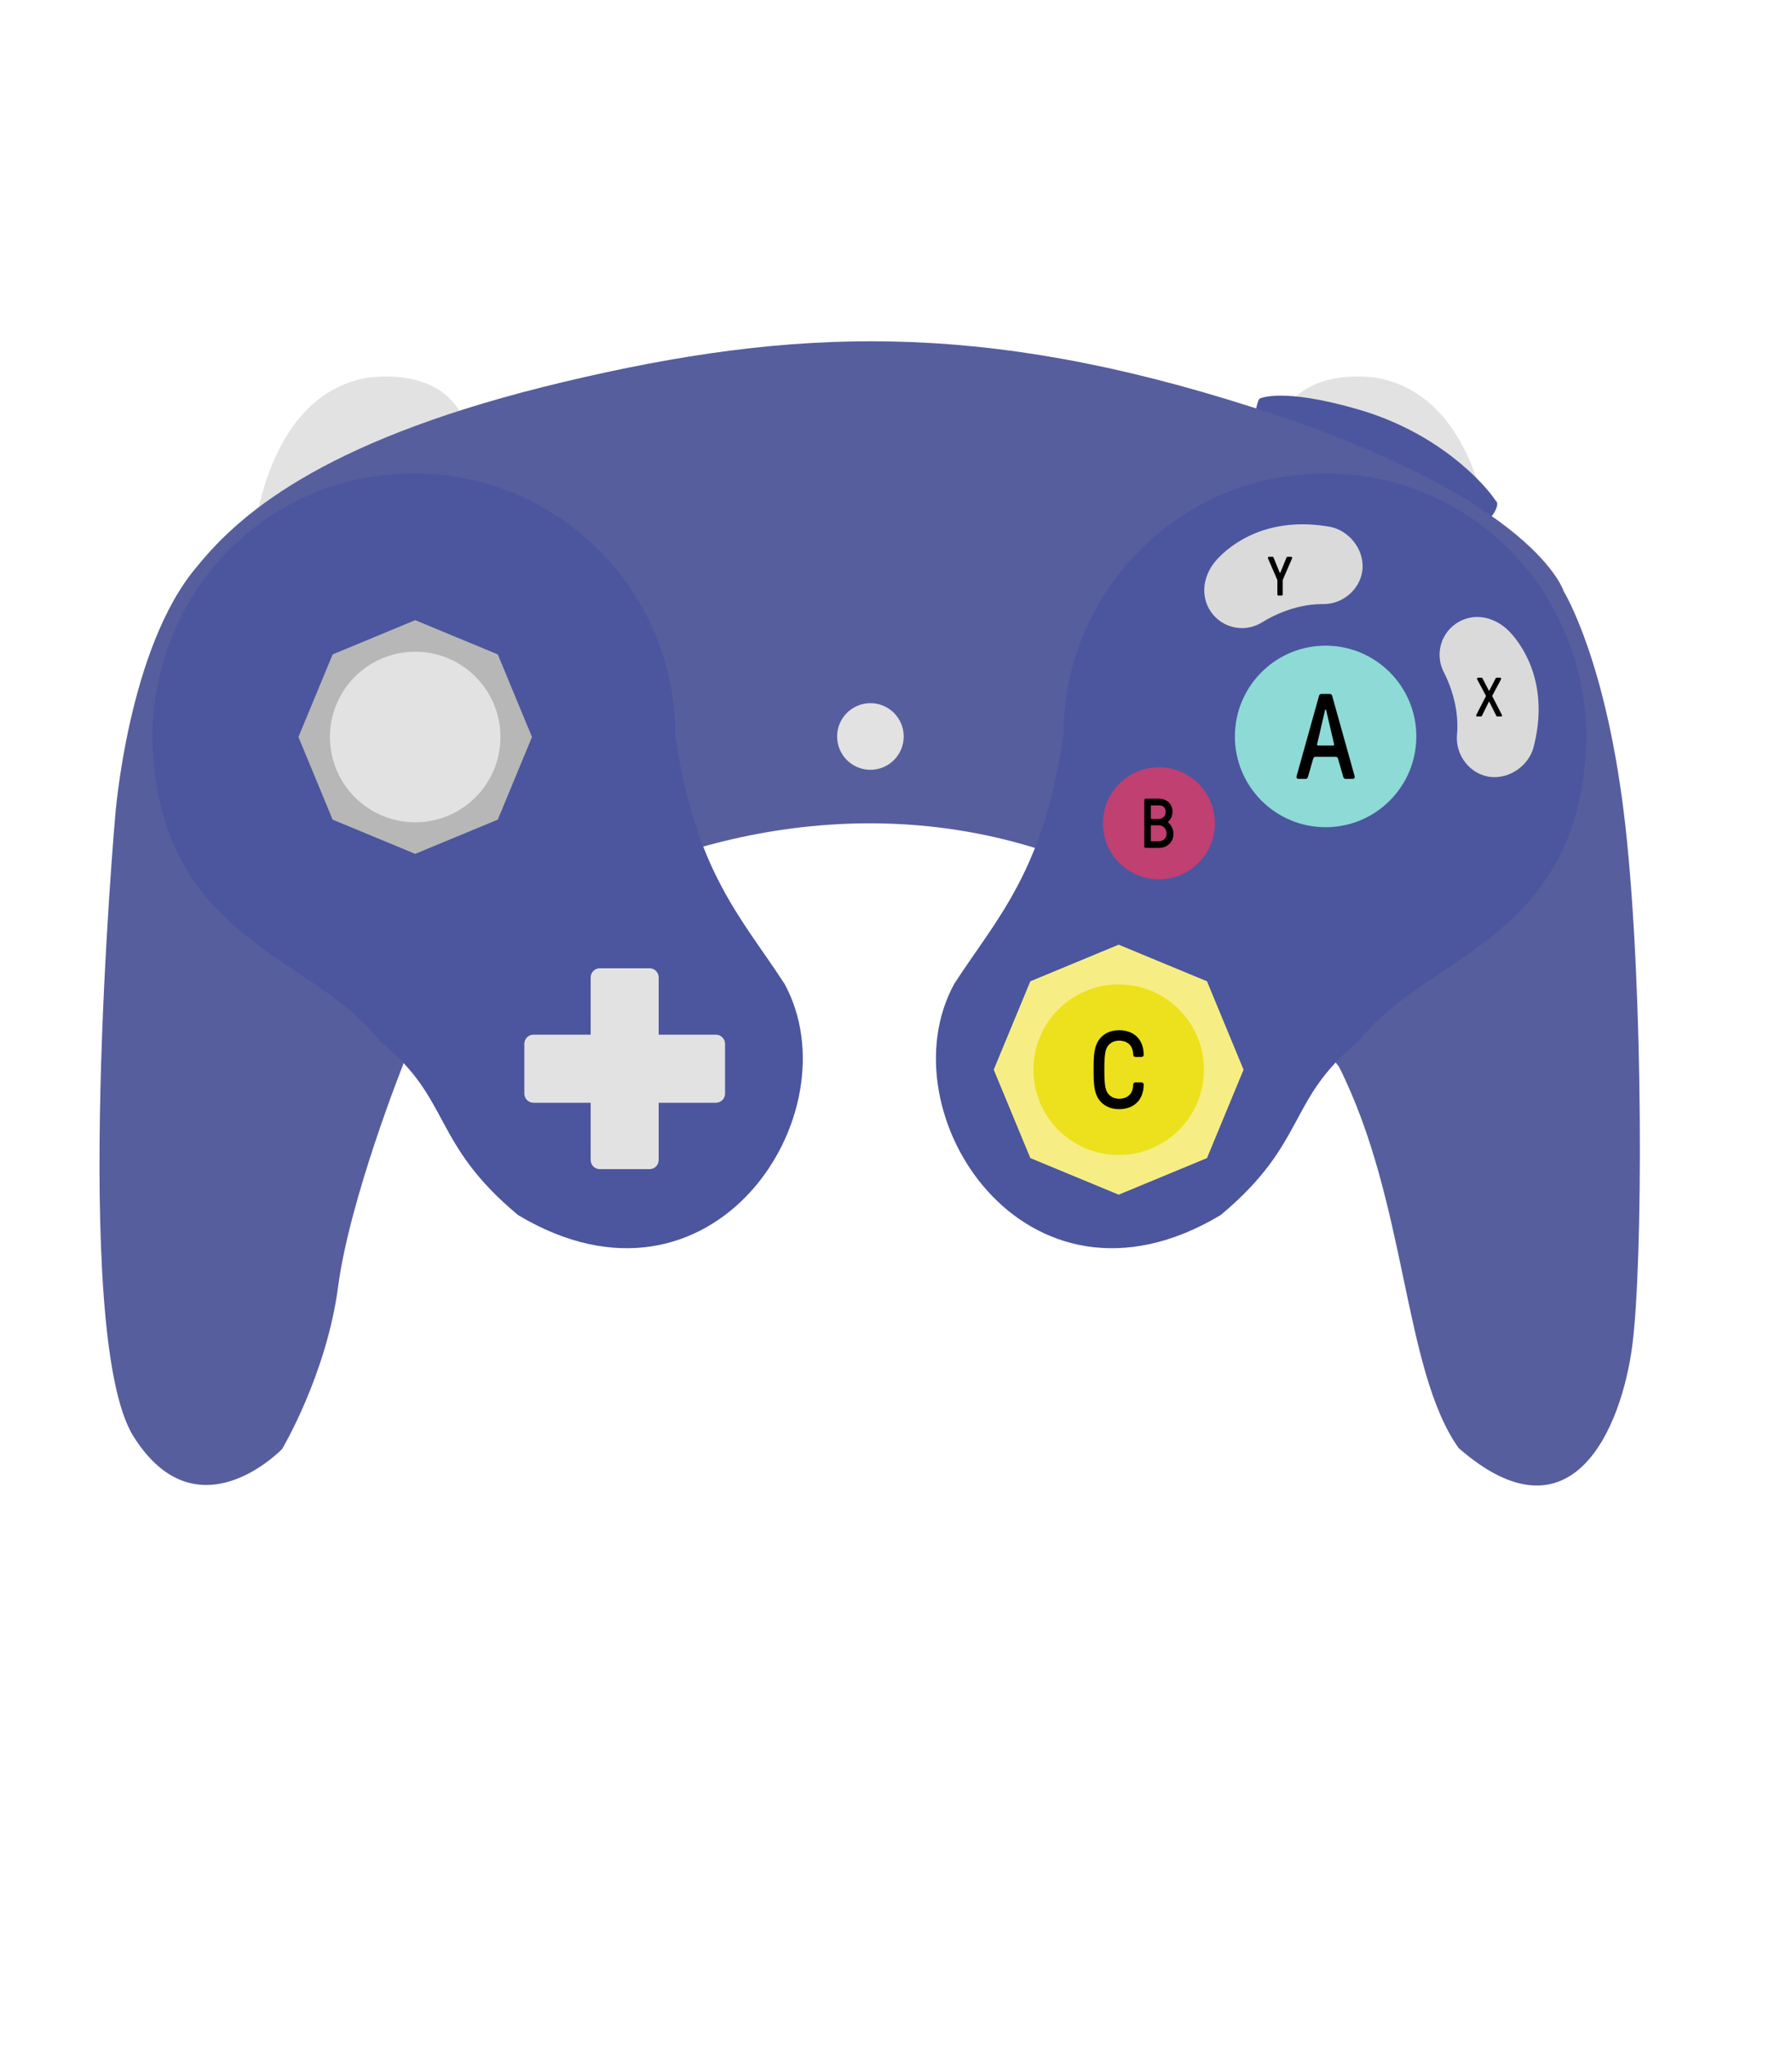 <?xml version="1.0" encoding="UTF-8" standalone="no"?>
<!-- Creator: CorelDRAW X8 -->

<svg
   xmlns:dc="http://purl.org/dc/elements/1.1/"
   xmlns:cc="http://creativecommons.org/ns#"
   xmlns:rdf="http://www.w3.org/1999/02/22-rdf-syntax-ns#"
   xmlns:svg="http://www.w3.org/2000/svg"
   xmlns="http://www.w3.org/2000/svg"
   xmlns:sodipodi="http://sodipodi.sourceforge.net/DTD/sodipodi-0.dtd"
   xmlns:inkscape="http://www.inkscape.org/namespaces/inkscape"
   xml:space="preserve"
   width="1973px"
   height="2252px"
   version="1.1"
   style="shape-rendering:geometricPrecision; text-rendering:geometricPrecision; image-rendering:optimizeQuality; fill-rule:evenodd; clip-rule:evenodd"
   viewBox="0 0 66095 75441"
   id="svg99"
   sodipodi:docname="gbros-b.svg"
   inkscape:version="1.0.2 (e86c870879, 2021-01-15, custom)"><sodipodi:namedview
     pagecolor="#ffffff"
     bordercolor="#666666"
     borderopacity="1"
     objecttolerance="10"
     gridtolerance="10"
     guidetolerance="10"
     inkscape:pageopacity="0"
     inkscape:pageshadow="2"
     inkscape:window-width="2560"
     inkscape:window-height="1360"
     id="namedview101"
     showgrid="false"
     inkscape:zoom="0.44760213"
     inkscape:cx="986.5"
     inkscape:cy="1126"
     inkscape:window-x="-11"
     inkscape:window-y="-11"
     inkscape:window-maximized="1"
     inkscape:current-layer="svg99" /><defs
     id="defs4" /><g
     id="main"
     transform="translate(-1422.011,-20656.582)"><path
       d="M 48401,36951 C 48401,36951 48490,34219 52103,34566 56188,35215 56446,41097 56446,41097 Z"
       id="right_trigger"
       style="fill:#c9c9cb;fill-opacity:0.528" /><path
       d="M 47743,36007 C 47692,35843 47827,35370 47885,35349 47885,35349 48686,34922 51552,35758 54417,36595 56121,38402 56602,39132 56735,39212 56569,39669 56084,40034 55599,40400 47743,36007 47743,36007 Z"
       id="right_trigger_thing"
       style="fill:#4b569e" /><path
       d="M 18749,36951 C 18749,36951 18660,34219 15047,34566 10962,35215 10704,41097 10704,41097 Z"
       id="left_trigger"
       style="fill:#c9c9cb;fill-opacity:0.528" /><path
       d="M 50805,59971 C 53332,64990 53163,71124 55219,74031 59419,77698 61235,73248 61626,70258 62018,67268 62053,57266 61377,51148 60701,45030 59099,42458 59099,42458 59099,42458 58102,39076 47922,35766 47819,35732 47717,35699 47615,35667 37601,32460 30678,32725 22222,34733 13679,36762 10393,39428 8695,41532 6138,44511 5670,50751 5670,50751 5670,50751 3997,69866 6346,73604 8695,77341 11828,74067 11828,74067 11828,74067 13465,71326 13892,68087 14319,64847 16277,59935 16277,59935 18128,53635 37831,43446 50805,59971 Z"
       id="body"
       style="fill:#565E9E;" /><path
       d="M 51517,59055 C 54033,55798 59811,55341 59935,47753 59846,42337 55617,38107 50289,38107 44962,38107 40643,42426 40643,47753 39935,52765 38167,54534 36619,56919 34020,61662 39255,69752 46445,65444 49648,62775 48883,61190 51517,59055 Z"
       id="right_handle"
       style="fill:#4b569e;fill-opacity:1" /><path
       d="M 15457,59055 C 12941,55798 7163,55341 7039,47753 7128,42337 11357,38107 16685,38107 22012,38107 26331,42426 26331,47753 27039,52765 28807,54534 30356,56919 32954,61662 27720,69752 20529,65444 17326,62775 18091,61190 15457,59055 Z"
       id="left_handle"
       style="fill:#4b569e;fill-opacity:1" /><polygon
       points="18259,44147 19782,44778 20413,46301 21043,47823 20413,49346 19782,50869 18259,51500 16736,52130 15214,51500 13691,50869 13060,49346 12429,47823 13060,46301 13691,44778 15214,44147 16736,43516 "
       id="left_analog_base"
       style="fill:#b7b7b7" /><circle
       cx="16736"
       cy="47823"
       r="3144"
       id="left_analog"
       style="fill:#e2e2e3" /><circle
       cx="33526"
       cy="47804"
       r="1228"
       id="middle_button"
       style="fill:#e2e2e3" /><polygon
       points="44311,56153 45940,56828 46614,58457 47289,60086 46614,61715 45940,63344 44311,64019 42682,64693 41053,64019 39424,63344 38749,61715 38074,60086 38749,58457 39424,56828 41053,56153 42682,55478 "
       id="analog_base"
       style="fill:#f6ee84;fill-opacity:1" /><circle
       cx="42682"
       cy="60086"
       r="3144"
       id="analog"
       style="fill:#ece11c;fill-opacity:1" /><circle
       cx="50315"
       cy="47802"
       r="3346"
       id="a_button"
       style="fill:#8EDAD6" /><circle
       cx="44166"
       cy="51004"
       r="2065"
       id="b_button"
       style="fill:#BF4071" /><path
       d="M 50515,40082 C 48219,39659 46838,40683 46287,41301 46027,41592 45839,41989 45839,42418 45839,43188 46462,43809 47230,43809 47489,43809 47732,43738 47940,43615 48537,43243 49355,42915 50230,42924 50999,42932 51680,42296 51680,41528 51680,40827 51140,40220 50515,40082 Z"
       id="y_button"
       style="fill:#dadada;fill-opacity:1" /><path
       d="M 57970,48255 C 58579,46002 57671,44542 57100,43942 56831,43659 56451,43439 56023,43404 55256,43341 54586,43911 54523,44677 54502,44936 54553,45184 54659,45401 54981,46026 55241,46868 55161,47740 55090,48505 55668,49236 56434,49298 57132,49356 57781,48867 57970,48255 Z"
       id="x_button"
       style="fill:#dadada;fill-opacity:1" /><path
       d="M 23544,63752 H 25381 C 25566,63752 25717,63601 25717,63416 V 61305 H 27828 C 28013,61305 28164,61154 28164,60969 V 59132 C 28164,58947 28013,58795 27828,58795 H 25717 V 56685 C 25717,56500 25566,56348 25381,56348 H 23544 C 23359,56348 23208,56500 23208,56685 V 58795 H 21097 C 20912,58795 20761,58947 20761,59132 V 60969 C 20761,61154 20912,61305 21097,61305 H 23208 V 63416 C 23208,63601 23359,63752 23544,63752 Z"
       id="dpad"
       style="fill:#e2e2e3" /><path
       d="M 42696,61541 C 43246,61541 43605,61201 43605,60627 43605,60587 43565,60555 43524,60555 H 43298 C 43254,60555 43217,60591 43217,60636 43217,60967 43015,61157 42696,61157 42486,61157 42320,61052 42239,60882 42162,60720 42154,60385 42154,60086 42154,59787 42162,59451 42239,59290 42320,59120 42486,59015 42696,59015 43015,59015 43217,59205 43217,59536 43217,59581 43254,59617 43298,59617 H 43524 C 43565,59617 43605,59585 43605,59544 43605,58970 43246,58631 42696,58631 42292,58631 42013,58837 41883,59108 41762,59362 41758,59710 41758,60086 41758,60462 41762,60809 41883,61064 42013,61335 42292,61541 42696,61541 Z"
       id="c"
       style="fill:#000000" /><path
       d="M 43679,51912 H 44159 C 44463,51912 44704,51705 44704,51383 44704,51235 44626,51071 44520,50986 44499,50970 44499,50947 44520,50929 44608,50851 44668,50711 44668,50578 44668,50280 44447,50096 44159,50096 H 43679 C 43651,50096 43627,50119 43627,50148 V 51860 C 43627,51889 43651,51912 43679,51912 Z M 43895,50843 C 43879,50843 43869,50833 43869,50817 V 50368 C 43869,50353 43879,50342 43895,50342 H 44159 C 44307,50342 44414,50415 44414,50578 44414,50739 44312,50843 44159,50843 Z M 43895,51666 C 43879,51666 43869,51655 43869,51640 V 51103 C 43869,51084 43879,51077 43895,51077 H 44159 C 44323,51077 44450,51209 44450,51383 44450,51562 44318,51666 44159,51666 Z"
       id="b"
       style="fill:#000000" /><path
       d="M 49317,49367 H 49577 C 49617,49367 49648,49340 49662,49300 L 49859,48616 C 49872,48576 49903,48553 49944,48553 H 50686 C 50726,48553 50762,48576 50771,48616 L 50968,49300 C 50981,49340 51012,49367 51053,49367 H 51312 C 51357,49367 51388,49336 51388,49305 51388,49278 51384,49260 51375,49229 L 50556,46303 C 50547,46263 50512,46236 50471,46236 H 50158 C 50118,46236 50082,46263 50073,46303 L 49255,49229 C 49246,49260 49241,49278 49241,49305 49241,49336 49273,49367 49317,49367 Z M 50037,48137 C 50011,48137 49993,48124 50002,48088 L 50292,46840 C 50297,46822 50301,46813 50310,46813 H 50319 C 50328,46813 50333,46822 50337,46840 L 50628,48088 C 50637,48124 50619,48137 50592,48137 Z"
       id="a"
       style="fill:#000000" /><path
       d="M 48576,42611 H 48691 C 48713,42611 48732,42593 48732,42570 V 42037 L 49071,41254 C 49079,41234 49081,41225 49081,41215 49081,41195 49063,41180 49044,41180 H 48909 C 48891,41180 48879,41189 48871,41211 L 48650,41755 C 48646,41767 48642,41773 48633,41773 48625,41773 48621,41767 48617,41755 L 48396,41211 C 48388,41189 48376,41180 48358,41180 H 48223 C 48204,41180 48186,41195 48186,41215 48186,41225 48188,41234 48196,41254 L 48535,42037 V 42570 C 48535,42593 48554,42611 48576,42611 Z"
       id="y"
       style="fill:#000000" /><path
       d="M 55905,47067 H 56044 C 56062,47067 56070,47061 56083,47036 L 56328,46541 C 56336,46525 56340,46521 56344,46521 56348,46521 56352,46525 56361,46541 L 56608,47036 C 56620,47061 56628,47067 56647,47067 H 56786 C 56806,47067 56823,47052 56823,47030 56823,47020 56820,47013 56812,46997 L 56469,46333 C 56463,46321 56461,46312 56461,46310 56461,46306 56463,46300 56467,46292 L 56780,45705 C 56786,45693 56790,45683 56790,45671 56790,45652 56773,45636 56753,45636 H 56622 C 56604,45636 56596,45642 56583,45667 L 56359,46102 C 56354,46110 56348,46118 56344,46118 56340,46118 56334,46110 56330,46102 L 56105,45667 C 56093,45642 56085,45636 56066,45636 H 55935 C 55915,45636 55899,45652 55899,45671 55899,45679 55901,45689 55909,45705 L 56222,46292 C 56226,46300 56228,46306 56228,46310 56228,46315 56226,46321 56220,46333 L 55878,46997 C 55870,47013 55868,47022 55868,47032 55868,47050 55884,47067 55905,47067 Z"
       id="x"
       style="fill:#000000;" /></g></svg>
